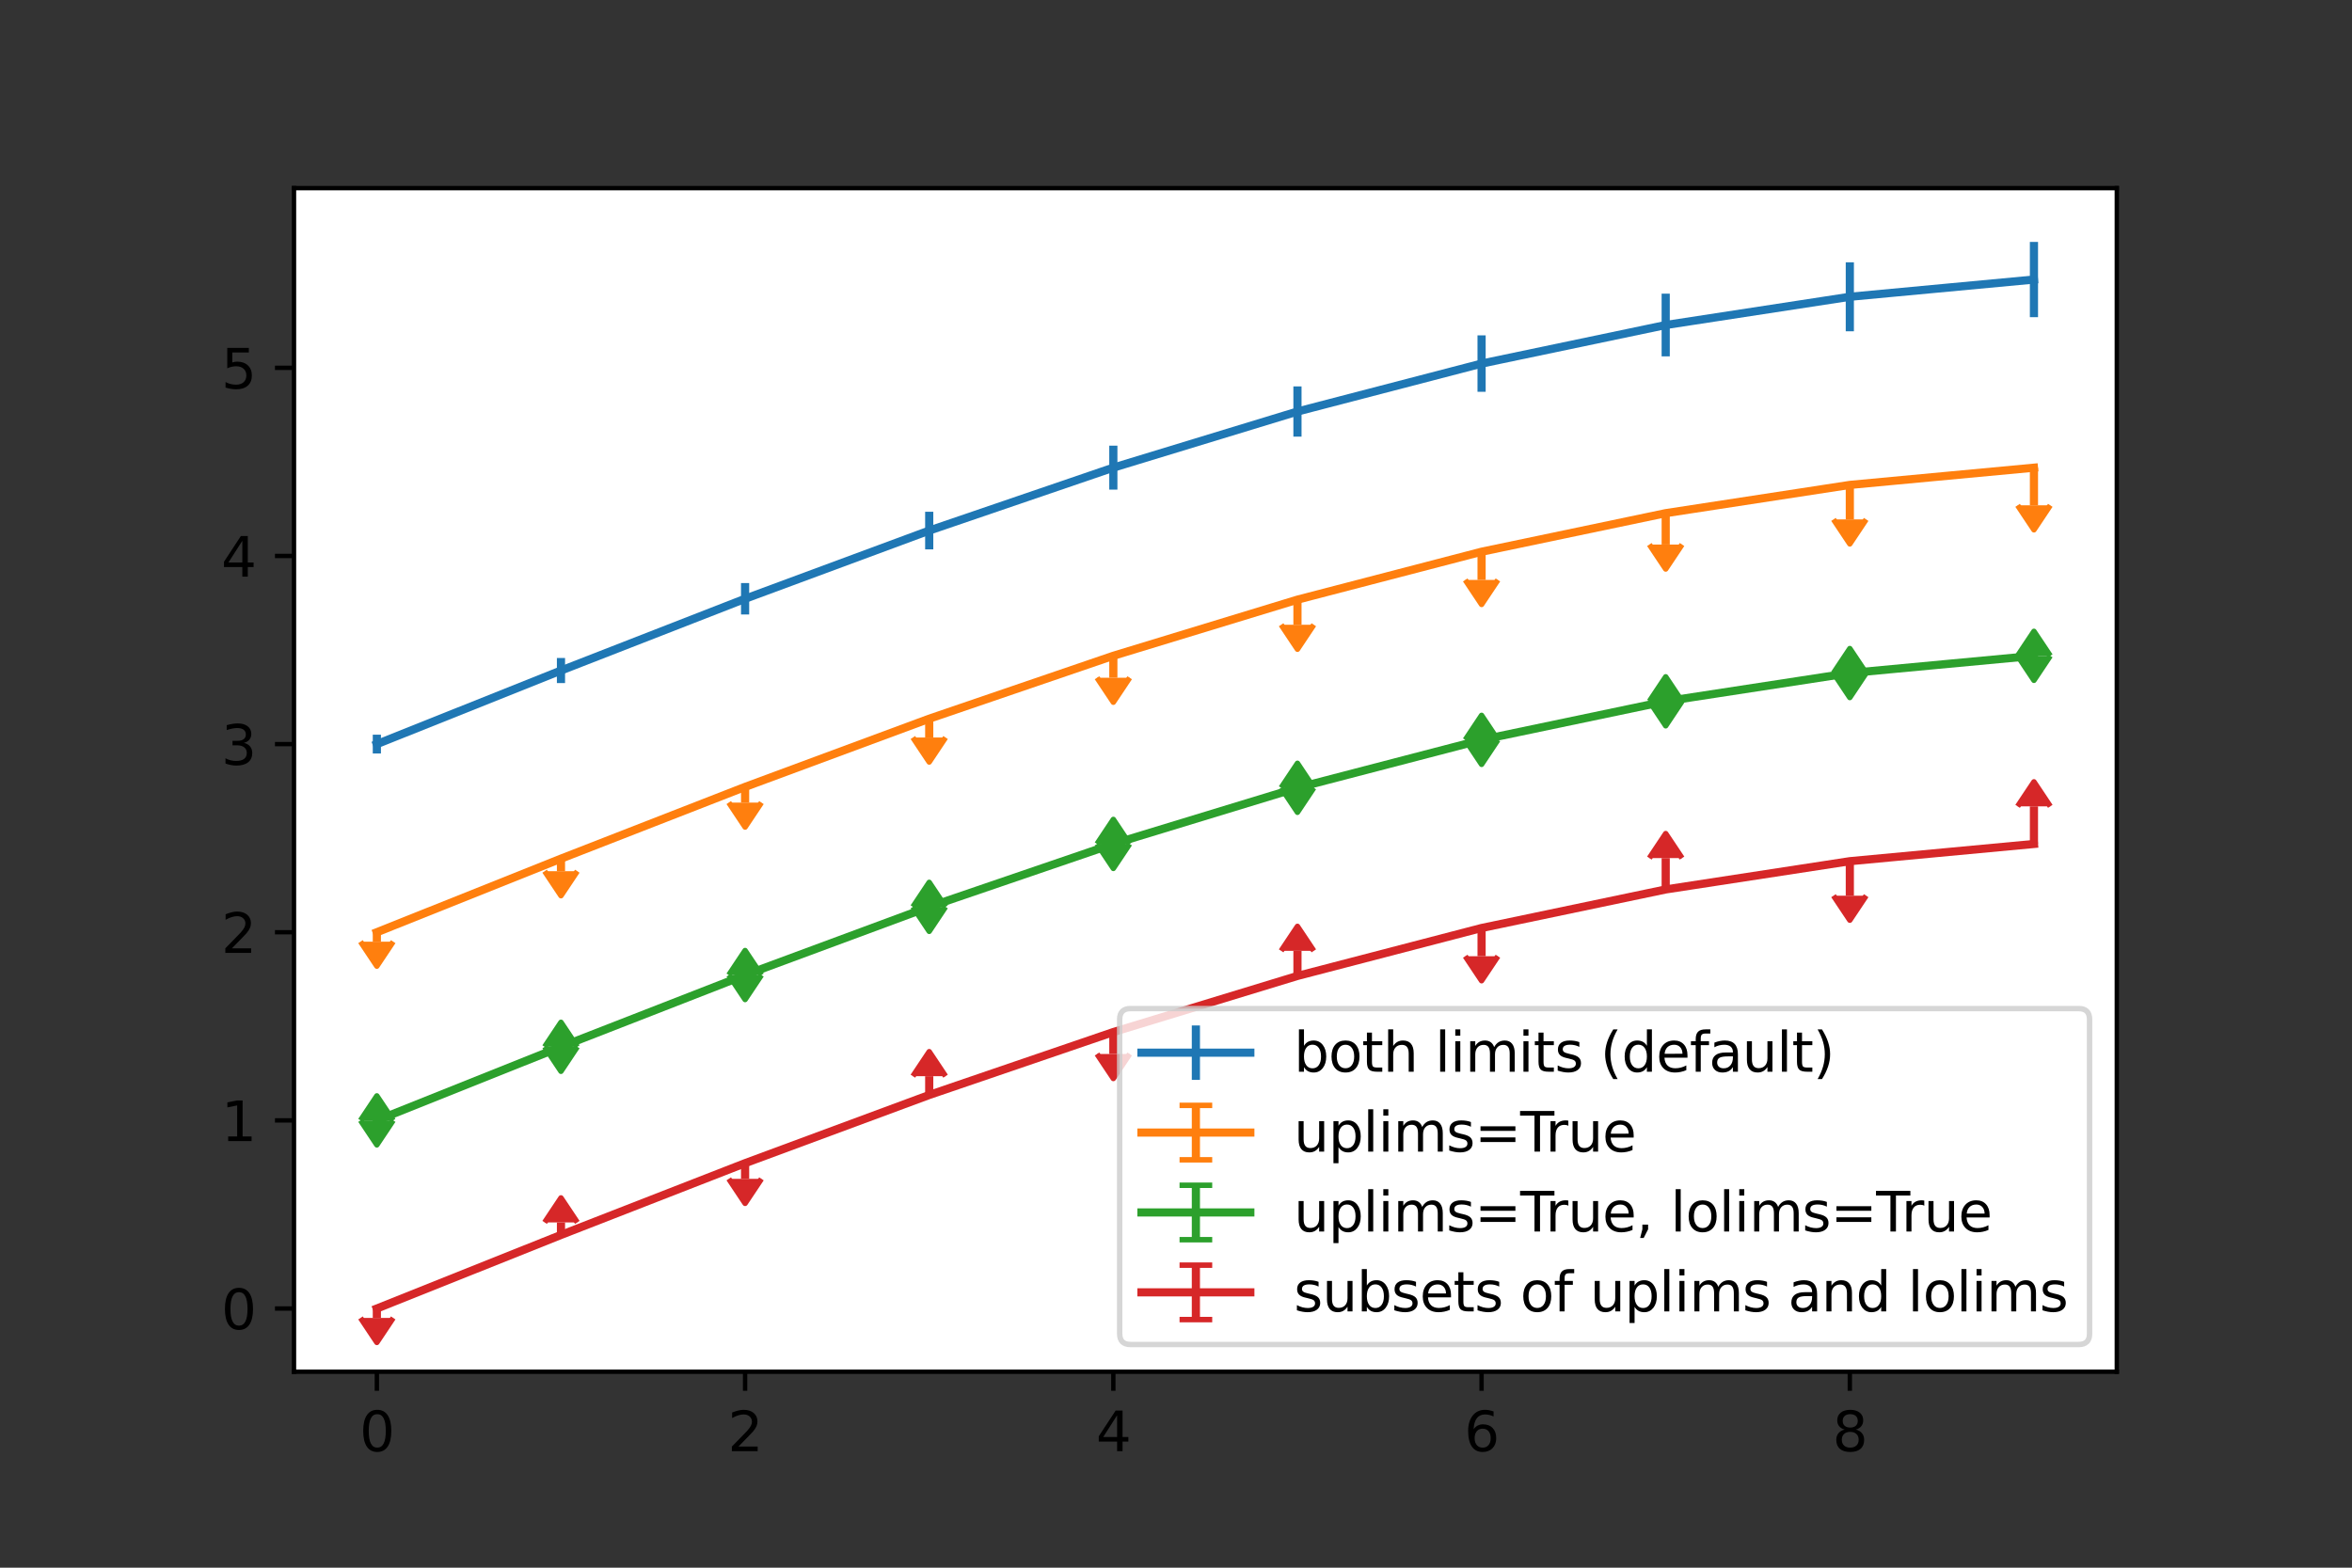 <?xml version="1.0" encoding="utf-8" standalone="no"?>
<!DOCTYPE svg PUBLIC "-//W3C//DTD SVG 1.1//EN"
  "http://www.w3.org/Graphics/SVG/1.1/DTD/svg11.dtd">
<svg xmlns:xlink="http://www.w3.org/1999/xlink" width="432pt" height="288pt" viewBox="0 0 432 288" xmlns="http://www.w3.org/2000/svg" version="1.1">
 <rect x="0" y="0" width="432" height="288" fill="#333333" stroke="none"/>
 <defs>
  <style type="text/css">*{stroke-linejoin: round; stroke-linecap: butt}</style>
 </defs>
 <g id="figure_1">
  <g id="patch_1">
   <path d="M 0 288 
L 432 288 
L 432 0 
L 0 0 
L 0 288 
z
" style="fill: none"/>
  </g>
  <g id="axes_1">
   <g id="patch_2">
    <path d="M 54 252 
L 388.8 252 
L 388.8 34.56 
L 54 34.56 
z
" style="fill: #ffffff"/>
   </g>
   <g id="matplotlib.axis_1">
    <g id="xtick_1">
     <g id="line2d_1">
      <defs>
       <path id="m00478f46d0" d="M 0 0 
L 0 3.5 
" style="stroke: #000000; stroke-width: 0.8"/>
      </defs>
      <g>
       <use xlink:href="#m00478f46d0" x="69.218" y="252" style="stroke: #000000; stroke-width: 0.8"/>
      </g>
     </g>
     <g id="text_1">
      <!-- 0 -->
      <g transform="translate(66.037 266.598)scale(0.1 -0.1)">
       <defs>
        <path id="DejaVuSans-30" d="M 2034 4250 
Q 1547 4250 1301 3770 
Q 1056 3291 1056 2328 
Q 1056 1369 1301 889 
Q 1547 409 2034 409 
Q 2525 409 2770 889 
Q 3016 1369 3016 2328 
Q 3016 3291 2770 3770 
Q 2525 4250 2034 4250 
z
M 2034 4750 
Q 2819 4750 3233 4129 
Q 3647 3509 3647 2328 
Q 3647 1150 3233 529 
Q 2819 -91 2034 -91 
Q 1250 -91 836 529 
Q 422 1150 422 2328 
Q 422 3509 836 4129 
Q 1250 4750 2034 4750 
z
" transform="scale(0.016)"/>
       </defs>
       <use xlink:href="#DejaVuSans-30"/>
      </g>
     </g>
    </g>
    <g id="xtick_2">
     <g id="line2d_2">
      <g>
       <use xlink:href="#m00478f46d0" x="136.855" y="252" style="stroke: #000000; stroke-width: 0.8"/>
      </g>
     </g>
     <g id="text_2">
      <!-- 2 -->
      <g transform="translate(133.673 266.598)scale(0.1 -0.1)">
       <defs>
        <path id="DejaVuSans-32" d="M 1228 531 
L 3431 531 
L 3431 0 
L 469 0 
L 469 531 
Q 828 903 1448 1529 
Q 2069 2156 2228 2338 
Q 2531 2678 2651 2914 
Q 2772 3150 2772 3378 
Q 2772 3750 2511 3984 
Q 2250 4219 1831 4219 
Q 1534 4219 1204 4116 
Q 875 4013 500 3803 
L 500 4441 
Q 881 4594 1212 4672 
Q 1544 4750 1819 4750 
Q 2544 4750 2975 4387 
Q 3406 4025 3406 3419 
Q 3406 3131 3298 2873 
Q 3191 2616 2906 2266 
Q 2828 2175 2409 1742 
Q 1991 1309 1228 531 
z
" transform="scale(0.016)"/>
       </defs>
       <use xlink:href="#DejaVuSans-32"/>
      </g>
     </g>
    </g>
    <g id="xtick_3">
     <g id="line2d_3">
      <g>
       <use xlink:href="#m00478f46d0" x="204.491" y="252" style="stroke: #000000; stroke-width: 0.8"/>
      </g>
     </g>
     <g id="text_3">
      <!-- 4 -->
      <g transform="translate(201.31 266.598)scale(0.1 -0.1)">
       <defs>
        <path id="DejaVuSans-34" d="M 2419 4116 
L 825 1625 
L 2419 1625 
L 2419 4116 
z
M 2253 4666 
L 3047 4666 
L 3047 1625 
L 3713 1625 
L 3713 1100 
L 3047 1100 
L 3047 0 
L 2419 0 
L 2419 1100 
L 313 1100 
L 313 1709 
L 2253 4666 
z
" transform="scale(0.016)"/>
       </defs>
       <use xlink:href="#DejaVuSans-34"/>
      </g>
     </g>
    </g>
    <g id="xtick_4">
     <g id="line2d_4">
      <g>
       <use xlink:href="#m00478f46d0" x="272.127" y="252" style="stroke: #000000; stroke-width: 0.8"/>
      </g>
     </g>
     <g id="text_4">
      <!-- 6 -->
      <g transform="translate(268.946 266.598)scale(0.1 -0.1)">
       <defs>
        <path id="DejaVuSans-36" d="M 2113 2584 
Q 1688 2584 1439 2293 
Q 1191 2003 1191 1497 
Q 1191 994 1439 701 
Q 1688 409 2113 409 
Q 2538 409 2786 701 
Q 3034 994 3034 1497 
Q 3034 2003 2786 2293 
Q 2538 2584 2113 2584 
z
M 3366 4563 
L 3366 3988 
Q 3128 4100 2886 4159 
Q 2644 4219 2406 4219 
Q 1781 4219 1451 3797 
Q 1122 3375 1075 2522 
Q 1259 2794 1537 2939 
Q 1816 3084 2150 3084 
Q 2853 3084 3261 2657 
Q 3669 2231 3669 1497 
Q 3669 778 3244 343 
Q 2819 -91 2113 -91 
Q 1303 -91 875 529 
Q 447 1150 447 2328 
Q 447 3434 972 4092 
Q 1497 4750 2381 4750 
Q 2619 4750 2861 4703 
Q 3103 4656 3366 4563 
z
" transform="scale(0.016)"/>
       </defs>
       <use xlink:href="#DejaVuSans-36"/>
      </g>
     </g>
    </g>
    <g id="xtick_5">
     <g id="line2d_5">
      <g>
       <use xlink:href="#m00478f46d0" x="339.764" y="252" style="stroke: #000000; stroke-width: 0.8"/>
      </g>
     </g>
     <g id="text_5">
      <!-- 8 -->
      <g transform="translate(336.582 266.598)scale(0.1 -0.1)">
       <defs>
        <path id="DejaVuSans-38" d="M 2034 2216 
Q 1584 2216 1326 1975 
Q 1069 1734 1069 1313 
Q 1069 891 1326 650 
Q 1584 409 2034 409 
Q 2484 409 2743 651 
Q 3003 894 3003 1313 
Q 3003 1734 2745 1975 
Q 2488 2216 2034 2216 
z
M 1403 2484 
Q 997 2584 770 2862 
Q 544 3141 544 3541 
Q 544 4100 942 4425 
Q 1341 4750 2034 4750 
Q 2731 4750 3128 4425 
Q 3525 4100 3525 3541 
Q 3525 3141 3298 2862 
Q 3072 2584 2669 2484 
Q 3125 2378 3379 2068 
Q 3634 1759 3634 1313 
Q 3634 634 3220 271 
Q 2806 -91 2034 -91 
Q 1263 -91 848 271 
Q 434 634 434 1313 
Q 434 1759 690 2068 
Q 947 2378 1403 2484 
z
M 1172 3481 
Q 1172 3119 1398 2916 
Q 1625 2713 2034 2713 
Q 2441 2713 2670 2916 
Q 2900 3119 2900 3481 
Q 2900 3844 2670 4047 
Q 2441 4250 2034 4250 
Q 1625 4250 1398 4047 
Q 1172 3844 1172 3481 
z
" transform="scale(0.016)"/>
       </defs>
       <use xlink:href="#DejaVuSans-38"/>
      </g>
     </g>
    </g>
   </g>
   <g id="matplotlib.axis_2">
    <g id="ytick_1">
     <g id="line2d_6">
      <defs>
       <path id="mfe45009a66" d="M 0 0 
L -3.5 0 
" style="stroke: #000000; stroke-width: 0.8"/>
      </defs>
      <g>
       <use xlink:href="#mfe45009a66" x="54" y="240.388" style="stroke: #000000; stroke-width: 0.8"/>
      </g>
     </g>
     <g id="text_6">
      <!-- 0 -->
      <g transform="translate(40.638 244.187)scale(0.1 -0.1)">
       <use xlink:href="#DejaVuSans-30"/>
      </g>
     </g>
    </g>
    <g id="ytick_2">
     <g id="line2d_7">
      <g>
       <use xlink:href="#mfe45009a66" x="54" y="205.825" style="stroke: #000000; stroke-width: 0.8"/>
      </g>
     </g>
     <g id="text_7">
      <!-- 1 -->
      <g transform="translate(40.638 209.625)scale(0.1 -0.1)">
       <defs>
        <path id="DejaVuSans-31" d="M 794 531 
L 1825 531 
L 1825 4091 
L 703 3866 
L 703 4441 
L 1819 4666 
L 2450 4666 
L 2450 531 
L 3481 531 
L 3481 0 
L 794 0 
L 794 531 
z
" transform="scale(0.016)"/>
       </defs>
       <use xlink:href="#DejaVuSans-31"/>
      </g>
     </g>
    </g>
    <g id="ytick_3">
     <g id="line2d_8">
      <g>
       <use xlink:href="#mfe45009a66" x="54" y="171.262" style="stroke: #000000; stroke-width: 0.8"/>
      </g>
     </g>
     <g id="text_8">
      <!-- 2 -->
      <g transform="translate(40.638 175.062)scale(0.1 -0.1)">
       <use xlink:href="#DejaVuSans-32"/>
      </g>
     </g>
    </g>
    <g id="ytick_4">
     <g id="line2d_9">
      <g>
       <use xlink:href="#mfe45009a66" x="54" y="136.7" style="stroke: #000000; stroke-width: 0.8"/>
      </g>
     </g>
     <g id="text_9">
      <!-- 3 -->
      <g transform="translate(40.638 140.499)scale(0.1 -0.1)">
       <defs>
        <path id="DejaVuSans-33" d="M 2597 2516 
Q 3050 2419 3304 2112 
Q 3559 1806 3559 1356 
Q 3559 666 3084 287 
Q 2609 -91 1734 -91 
Q 1441 -91 1130 -33 
Q 819 25 488 141 
L 488 750 
Q 750 597 1062 519 
Q 1375 441 1716 441 
Q 2309 441 2620 675 
Q 2931 909 2931 1356 
Q 2931 1769 2642 2001 
Q 2353 2234 1838 2234 
L 1294 2234 
L 1294 2753 
L 1863 2753 
Q 2328 2753 2575 2939 
Q 2822 3125 2822 3475 
Q 2822 3834 2567 4026 
Q 2313 4219 1838 4219 
Q 1578 4219 1281 4162 
Q 984 4106 628 3988 
L 628 4550 
Q 988 4650 1302 4700 
Q 1616 4750 1894 4750 
Q 2613 4750 3031 4423 
Q 3450 4097 3450 3541 
Q 3450 3153 3228 2886 
Q 3006 2619 2597 2516 
z
" transform="scale(0.016)"/>
       </defs>
       <use xlink:href="#DejaVuSans-33"/>
      </g>
     </g>
    </g>
    <g id="ytick_5">
     <g id="line2d_10">
      <g>
       <use xlink:href="#mfe45009a66" x="54" y="102.137" style="stroke: #000000; stroke-width: 0.8"/>
      </g>
     </g>
     <g id="text_10">
      <!-- 4 -->
      <g transform="translate(40.638 105.936)scale(0.1 -0.1)">
       <use xlink:href="#DejaVuSans-34"/>
      </g>
     </g>
    </g>
    <g id="ytick_6">
     <g id="line2d_11">
      <g>
       <use xlink:href="#mfe45009a66" x="54" y="67.574" style="stroke: #000000; stroke-width: 0.8"/>
      </g>
     </g>
     <g id="text_11">
      <!-- 5 -->
      <g transform="translate(40.638 71.373)scale(0.1 -0.1)">
       <defs>
        <path id="DejaVuSans-35" d="M 691 4666 
L 3169 4666 
L 3169 4134 
L 1269 4134 
L 1269 2991 
Q 1406 3038 1543 3061 
Q 1681 3084 1819 3084 
Q 2600 3084 3056 2656 
Q 3513 2228 3513 1497 
Q 3513 744 3044 326 
Q 2575 -91 1722 -91 
Q 1428 -91 1123 -41 
Q 819 9 494 109 
L 494 744 
Q 775 591 1075 516 
Q 1375 441 1709 441 
Q 2250 441 2565 725 
Q 2881 1009 2881 1497 
Q 2881 1984 2565 2268 
Q 2250 2553 1709 2553 
Q 1456 2553 1204 2497 
Q 953 2441 691 2322 
L 691 4666 
z
" transform="scale(0.016)"/>
       </defs>
       <use xlink:href="#DejaVuSans-35"/>
      </g>
     </g>
    </g>
   </g>
   <g id="LineCollection_1">
    <path d="M 69.218 138.428 
L 69.218 134.971 
" clip-path="url(#p735ac374e5)" style="fill: none; stroke: #1f77b4; stroke-width: 1.5"/>
    <path d="M 103.036 125.487 
L 103.036 120.878 
" clip-path="url(#p735ac374e5)" style="fill: none; stroke: #1f77b4; stroke-width: 1.5"/>
    <path d="M 136.855 112.879 
L 136.855 107.118 
" clip-path="url(#p735ac374e5)" style="fill: none; stroke: #1f77b4; stroke-width: 1.5"/>
    <path d="M 170.673 100.928 
L 170.673 94.015 
" clip-path="url(#p735ac374e5)" style="fill: none; stroke: #1f77b4; stroke-width: 1.5"/>
    <path d="M 204.491 89.943 
L 204.491 81.878 
" clip-path="url(#p735ac374e5)" style="fill: none; stroke: #1f77b4; stroke-width: 1.5"/>
    <path d="M 238.309 80.209 
L 238.309 70.992 
" clip-path="url(#p735ac374e5)" style="fill: none; stroke: #1f77b4; stroke-width: 1.5"/>
    <path d="M 272.127 71.979 
L 272.127 61.61 
" clip-path="url(#p735ac374e5)" style="fill: none; stroke: #1f77b4; stroke-width: 1.5"/>
    <path d="M 305.945 65.471 
L 305.945 53.95 
" clip-path="url(#p735ac374e5)" style="fill: none; stroke: #1f77b4; stroke-width: 1.5"/>
    <path d="M 339.764 60.858 
L 339.764 48.185 
" clip-path="url(#p735ac374e5)" style="fill: none; stroke: #1f77b4; stroke-width: 1.5"/>
    <path d="M 373.582 58.269 
L 373.582 44.444 
" clip-path="url(#p735ac374e5)" style="fill: none; stroke: #1f77b4; stroke-width: 1.5"/>
   </g>
   <g id="LineCollection_2">
    <path d="M 69.218 172.991 
L 69.218 171.262 
" clip-path="url(#p735ac374e5)" style="fill: none; stroke: #ff7f0e; stroke-width: 1.5"/>
    <path d="M 103.036 160.05 
L 103.036 157.745 
" clip-path="url(#p735ac374e5)" style="fill: none; stroke: #ff7f0e; stroke-width: 1.5"/>
    <path d="M 136.855 147.441 
L 136.855 144.561 
" clip-path="url(#p735ac374e5)" style="fill: none; stroke: #ff7f0e; stroke-width: 1.5"/>
    <path d="M 170.673 135.491 
L 170.673 132.034 
" clip-path="url(#p735ac374e5)" style="fill: none; stroke: #ff7f0e; stroke-width: 1.5"/>
    <path d="M 204.491 124.506 
L 204.491 120.474 
" clip-path="url(#p735ac374e5)" style="fill: none; stroke: #ff7f0e; stroke-width: 1.5"/>
    <path d="M 238.309 114.772 
L 238.309 110.163 
" clip-path="url(#p735ac374e5)" style="fill: none; stroke: #ff7f0e; stroke-width: 1.5"/>
    <path d="M 272.127 106.542 
L 272.127 101.358 
" clip-path="url(#p735ac374e5)" style="fill: none; stroke: #ff7f0e; stroke-width: 1.5"/>
    <path d="M 305.945 100.034 
L 305.945 94.273 
" clip-path="url(#p735ac374e5)" style="fill: none; stroke: #ff7f0e; stroke-width: 1.5"/>
    <path d="M 339.764 95.421 
L 339.764 89.084 
" clip-path="url(#p735ac374e5)" style="fill: none; stroke: #ff7f0e; stroke-width: 1.5"/>
    <path d="M 373.582 92.832 
L 373.582 85.919 
" clip-path="url(#p735ac374e5)" style="fill: none; stroke: #ff7f0e; stroke-width: 1.5"/>
   </g>
   <g id="line2d_12">
    <defs>
     <path id="me095ae5fe4" d="M -3 0 
L 0 4.5 
L 3 0 
" style="stroke: #ff7f0e; stroke-linejoin: miter"/>
    </defs>
    <g clip-path="url(#p735ac374e5)">
     <use xlink:href="#me095ae5fe4" x="69.218" y="172.991" style="fill: #ff7f0e; stroke: #ff7f0e; stroke-linejoin: miter"/>
     <use xlink:href="#me095ae5fe4" x="103.036" y="160.05" style="fill: #ff7f0e; stroke: #ff7f0e; stroke-linejoin: miter"/>
     <use xlink:href="#me095ae5fe4" x="136.855" y="147.441" style="fill: #ff7f0e; stroke: #ff7f0e; stroke-linejoin: miter"/>
     <use xlink:href="#me095ae5fe4" x="170.673" y="135.491" style="fill: #ff7f0e; stroke: #ff7f0e; stroke-linejoin: miter"/>
     <use xlink:href="#me095ae5fe4" x="204.491" y="124.506" style="fill: #ff7f0e; stroke: #ff7f0e; stroke-linejoin: miter"/>
     <use xlink:href="#me095ae5fe4" x="238.309" y="114.772" style="fill: #ff7f0e; stroke: #ff7f0e; stroke-linejoin: miter"/>
     <use xlink:href="#me095ae5fe4" x="272.127" y="106.542" style="fill: #ff7f0e; stroke: #ff7f0e; stroke-linejoin: miter"/>
     <use xlink:href="#me095ae5fe4" x="305.945" y="100.034" style="fill: #ff7f0e; stroke: #ff7f0e; stroke-linejoin: miter"/>
     <use xlink:href="#me095ae5fe4" x="339.764" y="95.421" style="fill: #ff7f0e; stroke: #ff7f0e; stroke-linejoin: miter"/>
     <use xlink:href="#me095ae5fe4" x="373.582" y="92.832" style="fill: #ff7f0e; stroke: #ff7f0e; stroke-linejoin: miter"/>
    </g>
   </g>
   <g id="LineCollection_3">
    <path d="M 69.218 205.825 
L 69.218 205.825 
" clip-path="url(#p735ac374e5)" style="fill: none; stroke: #2ca02c; stroke-width: 1.5"/>
    <path d="M 103.036 192.308 
L 103.036 192.308 
" clip-path="url(#p735ac374e5)" style="fill: none; stroke: #2ca02c; stroke-width: 1.5"/>
    <path d="M 136.855 179.124 
L 136.855 179.124 
" clip-path="url(#p735ac374e5)" style="fill: none; stroke: #2ca02c; stroke-width: 1.5"/>
    <path d="M 170.673 166.597 
L 170.673 166.597 
" clip-path="url(#p735ac374e5)" style="fill: none; stroke: #2ca02c; stroke-width: 1.5"/>
    <path d="M 204.491 155.036 
L 204.491 155.036 
" clip-path="url(#p735ac374e5)" style="fill: none; stroke: #2ca02c; stroke-width: 1.5"/>
    <path d="M 238.309 144.726 
L 238.309 144.726 
" clip-path="url(#p735ac374e5)" style="fill: none; stroke: #2ca02c; stroke-width: 1.5"/>
    <path d="M 272.127 135.92 
L 272.127 135.92 
" clip-path="url(#p735ac374e5)" style="fill: none; stroke: #2ca02c; stroke-width: 1.5"/>
    <path d="M 305.945 128.836 
L 305.945 128.836 
" clip-path="url(#p735ac374e5)" style="fill: none; stroke: #2ca02c; stroke-width: 1.5"/>
    <path d="M 339.764 123.647 
L 339.764 123.647 
" clip-path="url(#p735ac374e5)" style="fill: none; stroke: #2ca02c; stroke-width: 1.5"/>
    <path d="M 373.582 120.482 
L 373.582 120.482 
" clip-path="url(#p735ac374e5)" style="fill: none; stroke: #2ca02c; stroke-width: 1.5"/>
   </g>
   <g id="line2d_13">
    <defs>
     <path id="mea5af4694d" d="M 3 0 
L 0 -4.5 
L -3 -0 
" style="stroke: #2ca02c; stroke-linejoin: miter"/>
    </defs>
    <g clip-path="url(#p735ac374e5)">
     <use xlink:href="#mea5af4694d" x="69.218" y="205.825" style="fill: #2ca02c; stroke: #2ca02c; stroke-linejoin: miter"/>
     <use xlink:href="#mea5af4694d" x="103.036" y="192.308" style="fill: #2ca02c; stroke: #2ca02c; stroke-linejoin: miter"/>
     <use xlink:href="#mea5af4694d" x="136.855" y="179.124" style="fill: #2ca02c; stroke: #2ca02c; stroke-linejoin: miter"/>
     <use xlink:href="#mea5af4694d" x="170.673" y="166.597" style="fill: #2ca02c; stroke: #2ca02c; stroke-linejoin: miter"/>
     <use xlink:href="#mea5af4694d" x="204.491" y="155.036" style="fill: #2ca02c; stroke: #2ca02c; stroke-linejoin: miter"/>
     <use xlink:href="#mea5af4694d" x="238.309" y="144.726" style="fill: #2ca02c; stroke: #2ca02c; stroke-linejoin: miter"/>
     <use xlink:href="#mea5af4694d" x="272.127" y="135.92" style="fill: #2ca02c; stroke: #2ca02c; stroke-linejoin: miter"/>
     <use xlink:href="#mea5af4694d" x="305.945" y="128.836" style="fill: #2ca02c; stroke: #2ca02c; stroke-linejoin: miter"/>
     <use xlink:href="#mea5af4694d" x="339.764" y="123.647" style="fill: #2ca02c; stroke: #2ca02c; stroke-linejoin: miter"/>
     <use xlink:href="#mea5af4694d" x="373.582" y="120.482" style="fill: #2ca02c; stroke: #2ca02c; stroke-linejoin: miter"/>
    </g>
   </g>
   <g id="line2d_14">
    <defs>
     <path id="m63fc1a4b15" d="M -3 0 
L 0 4.5 
L 3 0 
" style="stroke: #2ca02c; stroke-linejoin: miter"/>
    </defs>
    <g clip-path="url(#p735ac374e5)">
     <use xlink:href="#m63fc1a4b15" x="69.218" y="205.825" style="fill: #2ca02c; stroke: #2ca02c; stroke-linejoin: miter"/>
     <use xlink:href="#m63fc1a4b15" x="103.036" y="192.308" style="fill: #2ca02c; stroke: #2ca02c; stroke-linejoin: miter"/>
     <use xlink:href="#m63fc1a4b15" x="136.855" y="179.124" style="fill: #2ca02c; stroke: #2ca02c; stroke-linejoin: miter"/>
     <use xlink:href="#m63fc1a4b15" x="170.673" y="166.597" style="fill: #2ca02c; stroke: #2ca02c; stroke-linejoin: miter"/>
     <use xlink:href="#m63fc1a4b15" x="204.491" y="155.036" style="fill: #2ca02c; stroke: #2ca02c; stroke-linejoin: miter"/>
     <use xlink:href="#m63fc1a4b15" x="238.309" y="144.726" style="fill: #2ca02c; stroke: #2ca02c; stroke-linejoin: miter"/>
     <use xlink:href="#m63fc1a4b15" x="272.127" y="135.92" style="fill: #2ca02c; stroke: #2ca02c; stroke-linejoin: miter"/>
     <use xlink:href="#m63fc1a4b15" x="305.945" y="128.836" style="fill: #2ca02c; stroke: #2ca02c; stroke-linejoin: miter"/>
     <use xlink:href="#m63fc1a4b15" x="339.764" y="123.647" style="fill: #2ca02c; stroke: #2ca02c; stroke-linejoin: miter"/>
     <use xlink:href="#m63fc1a4b15" x="373.582" y="120.482" style="fill: #2ca02c; stroke: #2ca02c; stroke-linejoin: miter"/>
    </g>
   </g>
   <g id="LineCollection_4">
    <path d="M 69.218 242.116 
L 69.218 240.388 
" clip-path="url(#p735ac374e5)" style="fill: none; stroke: #d62728; stroke-width: 1.5"/>
    <path d="M 103.036 226.871 
L 103.036 224.567 
" clip-path="url(#p735ac374e5)" style="fill: none; stroke: #d62728; stroke-width: 1.5"/>
    <path d="M 136.855 216.567 
L 136.855 213.687 
" clip-path="url(#p735ac374e5)" style="fill: none; stroke: #d62728; stroke-width: 1.5"/>
    <path d="M 170.673 201.16 
L 170.673 197.704 
" clip-path="url(#p735ac374e5)" style="fill: none; stroke: #d62728; stroke-width: 1.5"/>
    <path d="M 204.491 193.632 
L 204.491 189.599 
" clip-path="url(#p735ac374e5)" style="fill: none; stroke: #d62728; stroke-width: 1.5"/>
    <path d="M 238.309 179.289 
L 238.309 174.681 
" clip-path="url(#p735ac374e5)" style="fill: none; stroke: #d62728; stroke-width: 1.5"/>
    <path d="M 272.127 175.668 
L 272.127 170.483 
" clip-path="url(#p735ac374e5)" style="fill: none; stroke: #d62728; stroke-width: 1.5"/>
    <path d="M 305.945 163.399 
L 305.945 157.638 
" clip-path="url(#p735ac374e5)" style="fill: none; stroke: #d62728; stroke-width: 1.5"/>
    <path d="M 339.764 164.547 
L 339.764 158.21 
" clip-path="url(#p735ac374e5)" style="fill: none; stroke: #d62728; stroke-width: 1.5"/>
    <path d="M 373.582 155.045 
L 373.582 148.132 
" clip-path="url(#p735ac374e5)" style="fill: none; stroke: #d62728; stroke-width: 1.5"/>
   </g>
   <g id="line2d_15">
    <defs>
     <path id="m8089f194b9" d="M 3 0 
L 0 -4.5 
L -3 -0 
" style="stroke: #d62728; stroke-linejoin: miter"/>
    </defs>
    <g clip-path="url(#p735ac374e5)">
     <use xlink:href="#m8089f194b9" x="103.036" y="224.567" style="fill: #d62728; stroke: #d62728; stroke-linejoin: miter"/>
     <use xlink:href="#m8089f194b9" x="170.673" y="197.704" style="fill: #d62728; stroke: #d62728; stroke-linejoin: miter"/>
     <use xlink:href="#m8089f194b9" x="238.309" y="174.681" style="fill: #d62728; stroke: #d62728; stroke-linejoin: miter"/>
     <use xlink:href="#m8089f194b9" x="305.945" y="157.638" style="fill: #d62728; stroke: #d62728; stroke-linejoin: miter"/>
     <use xlink:href="#m8089f194b9" x="373.582" y="148.132" style="fill: #d62728; stroke: #d62728; stroke-linejoin: miter"/>
    </g>
   </g>
   <g id="line2d_16">
    <defs>
     <path id="m03a78fbc00" d="M -3 0 
L 0 4.5 
L 3 0 
" style="stroke: #d62728; stroke-linejoin: miter"/>
    </defs>
    <g clip-path="url(#p735ac374e5)">
     <use xlink:href="#m03a78fbc00" x="69.218" y="242.116" style="fill: #d62728; stroke: #d62728; stroke-linejoin: miter"/>
     <use xlink:href="#m03a78fbc00" x="136.855" y="216.567" style="fill: #d62728; stroke: #d62728; stroke-linejoin: miter"/>
     <use xlink:href="#m03a78fbc00" x="204.491" y="193.632" style="fill: #d62728; stroke: #d62728; stroke-linejoin: miter"/>
     <use xlink:href="#m03a78fbc00" x="272.127" y="175.668" style="fill: #d62728; stroke: #d62728; stroke-linejoin: miter"/>
     <use xlink:href="#m03a78fbc00" x="339.764" y="164.547" style="fill: #d62728; stroke: #d62728; stroke-linejoin: miter"/>
    </g>
   </g>
   <g id="line2d_17">
    <path d="M 69.218 136.7 
L 103.036 123.183 
L 136.855 109.998 
L 170.673 97.472 
L 204.491 85.911 
L 238.309 75.6 
L 272.127 66.795 
L 305.945 59.71 
L 339.764 54.521 
L 373.582 51.356 
" clip-path="url(#p735ac374e5)" style="fill: none; stroke: #1f77b4; stroke-width: 1.5; stroke-linecap: square"/>
   </g>
   <g id="line2d_18">
    <path d="M 69.218 171.262 
L 103.036 157.745 
L 136.855 144.561 
L 170.673 132.034 
L 204.491 120.474 
L 238.309 110.163 
L 272.127 101.358 
L 305.945 94.273 
L 339.764 89.084 
L 373.582 85.919 
" clip-path="url(#p735ac374e5)" style="fill: none; stroke: #ff7f0e; stroke-width: 1.5; stroke-linecap: square"/>
   </g>
   <g id="line2d_19">
    <path d="M 69.218 205.825 
L 103.036 192.308 
L 136.855 179.124 
L 170.673 166.597 
L 204.491 155.036 
L 238.309 144.726 
L 272.127 135.92 
L 305.945 128.836 
L 339.764 123.647 
L 373.582 120.482 
" clip-path="url(#p735ac374e5)" style="fill: none; stroke: #2ca02c; stroke-width: 1.5; stroke-linecap: square"/>
   </g>
   <g id="line2d_20">
    <path d="M 69.218 240.388 
L 103.036 226.871 
L 136.855 213.687 
L 170.673 201.16 
L 204.491 189.599 
L 238.309 179.289 
L 272.127 170.483 
L 305.945 163.399 
L 339.764 158.21 
L 373.582 155.045 
" clip-path="url(#p735ac374e5)" style="fill: none; stroke: #d62728; stroke-width: 1.5; stroke-linecap: square"/>
   </g>
   <g id="patch_3">
    <path d="M 54 252 
L 54 34.56 
" style="fill: none; stroke: #000000; stroke-width: 0.8; stroke-linejoin: miter; stroke-linecap: square"/>
   </g>
   <g id="patch_4">
    <path d="M 388.8 252 
L 388.8 34.56 
" style="fill: none; stroke: #000000; stroke-width: 0.8; stroke-linejoin: miter; stroke-linecap: square"/>
   </g>
   <g id="patch_5">
    <path d="M 54 252 
L 388.8 252 
" style="fill: none; stroke: #000000; stroke-width: 0.8; stroke-linejoin: miter; stroke-linecap: square"/>
   </g>
   <g id="patch_6">
    <path d="M 54 34.56 
L 388.8 34.56 
" style="fill: none; stroke: #000000; stroke-width: 0.8; stroke-linejoin: miter; stroke-linecap: square"/>
   </g>
   <g id="legend_1">
    <g id="patch_7">
     <path d="M 207.652 247 
L 381.8 247 
Q 383.8 247 383.8 245 
L 383.8 187.287 
Q 383.8 185.287 381.8 185.287 
L 207.652 185.287 
Q 205.652 185.287 205.652 187.287 
L 205.652 245 
Q 205.652 247 207.652 247 
z
" style="fill: #ffffff; opacity: 0.8; stroke: #cccccc; stroke-linejoin: miter"/>
    </g>
    <g id="LineCollection_5">
     <path d="M 219.652 198.386 
L 219.652 188.386 
" style="fill: none; stroke: #1f77b4; stroke-width: 1.5"/>
    </g>
    <g id="line2d_21">
     <path d="M 209.652 193.386 
L 229.652 193.386 
" style="fill: none; stroke: #1f77b4; stroke-width: 1.5; stroke-linecap: square"/>
    </g>
    <g id="line2d_22"/>
    <g id="text_12">
     <!-- both limits (default) -->
     <g transform="translate(237.652 196.886)scale(0.1 -0.1)">
      <defs>
       <path id="DejaVuSans-62" d="M 3116 1747 
Q 3116 2381 2855 2742 
Q 2594 3103 2138 3103 
Q 1681 3103 1420 2742 
Q 1159 2381 1159 1747 
Q 1159 1113 1420 752 
Q 1681 391 2138 391 
Q 2594 391 2855 752 
Q 3116 1113 3116 1747 
z
M 1159 2969 
Q 1341 3281 1617 3432 
Q 1894 3584 2278 3584 
Q 2916 3584 3314 3078 
Q 3713 2572 3713 1747 
Q 3713 922 3314 415 
Q 2916 -91 2278 -91 
Q 1894 -91 1617 61 
Q 1341 213 1159 525 
L 1159 0 
L 581 0 
L 581 4863 
L 1159 4863 
L 1159 2969 
z
" transform="scale(0.016)"/>
       <path id="DejaVuSans-6f" d="M 1959 3097 
Q 1497 3097 1228 2736 
Q 959 2375 959 1747 
Q 959 1119 1226 758 
Q 1494 397 1959 397 
Q 2419 397 2687 759 
Q 2956 1122 2956 1747 
Q 2956 2369 2687 2733 
Q 2419 3097 1959 3097 
z
M 1959 3584 
Q 2709 3584 3137 3096 
Q 3566 2609 3566 1747 
Q 3566 888 3137 398 
Q 2709 -91 1959 -91 
Q 1206 -91 779 398 
Q 353 888 353 1747 
Q 353 2609 779 3096 
Q 1206 3584 1959 3584 
z
" transform="scale(0.016)"/>
       <path id="DejaVuSans-74" d="M 1172 4494 
L 1172 3500 
L 2356 3500 
L 2356 3053 
L 1172 3053 
L 1172 1153 
Q 1172 725 1289 603 
Q 1406 481 1766 481 
L 2356 481 
L 2356 0 
L 1766 0 
Q 1100 0 847 248 
Q 594 497 594 1153 
L 594 3053 
L 172 3053 
L 172 3500 
L 594 3500 
L 594 4494 
L 1172 4494 
z
" transform="scale(0.016)"/>
       <path id="DejaVuSans-68" d="M 3513 2113 
L 3513 0 
L 2938 0 
L 2938 2094 
Q 2938 2591 2744 2837 
Q 2550 3084 2163 3084 
Q 1697 3084 1428 2787 
Q 1159 2491 1159 1978 
L 1159 0 
L 581 0 
L 581 4863 
L 1159 4863 
L 1159 2956 
Q 1366 3272 1645 3428 
Q 1925 3584 2291 3584 
Q 2894 3584 3203 3211 
Q 3513 2838 3513 2113 
z
" transform="scale(0.016)"/>
       <path id="DejaVuSans-20" transform="scale(0.016)"/>
       <path id="DejaVuSans-6c" d="M 603 4863 
L 1178 4863 
L 1178 0 
L 603 0 
L 603 4863 
z
" transform="scale(0.016)"/>
       <path id="DejaVuSans-69" d="M 603 3500 
L 1178 3500 
L 1178 0 
L 603 0 
L 603 3500 
z
M 603 4863 
L 1178 4863 
L 1178 4134 
L 603 4134 
L 603 4863 
z
" transform="scale(0.016)"/>
       <path id="DejaVuSans-6d" d="M 3328 2828 
Q 3544 3216 3844 3400 
Q 4144 3584 4550 3584 
Q 5097 3584 5394 3201 
Q 5691 2819 5691 2113 
L 5691 0 
L 5113 0 
L 5113 2094 
Q 5113 2597 4934 2840 
Q 4756 3084 4391 3084 
Q 3944 3084 3684 2787 
Q 3425 2491 3425 1978 
L 3425 0 
L 2847 0 
L 2847 2094 
Q 2847 2600 2669 2842 
Q 2491 3084 2119 3084 
Q 1678 3084 1418 2786 
Q 1159 2488 1159 1978 
L 1159 0 
L 581 0 
L 581 3500 
L 1159 3500 
L 1159 2956 
Q 1356 3278 1631 3431 
Q 1906 3584 2284 3584 
Q 2666 3584 2933 3390 
Q 3200 3197 3328 2828 
z
" transform="scale(0.016)"/>
       <path id="DejaVuSans-73" d="M 2834 3397 
L 2834 2853 
Q 2591 2978 2328 3040 
Q 2066 3103 1784 3103 
Q 1356 3103 1142 2972 
Q 928 2841 928 2578 
Q 928 2378 1081 2264 
Q 1234 2150 1697 2047 
L 1894 2003 
Q 2506 1872 2764 1633 
Q 3022 1394 3022 966 
Q 3022 478 2636 193 
Q 2250 -91 1575 -91 
Q 1294 -91 989 -36 
Q 684 19 347 128 
L 347 722 
Q 666 556 975 473 
Q 1284 391 1588 391 
Q 1994 391 2212 530 
Q 2431 669 2431 922 
Q 2431 1156 2273 1281 
Q 2116 1406 1581 1522 
L 1381 1569 
Q 847 1681 609 1914 
Q 372 2147 372 2553 
Q 372 3047 722 3315 
Q 1072 3584 1716 3584 
Q 2034 3584 2315 3537 
Q 2597 3491 2834 3397 
z
" transform="scale(0.016)"/>
       <path id="DejaVuSans-28" d="M 1984 4856 
Q 1566 4138 1362 3434 
Q 1159 2731 1159 2009 
Q 1159 1288 1364 580 
Q 1569 -128 1984 -844 
L 1484 -844 
Q 1016 -109 783 600 
Q 550 1309 550 2009 
Q 550 2706 781 3412 
Q 1013 4119 1484 4856 
L 1984 4856 
z
" transform="scale(0.016)"/>
       <path id="DejaVuSans-64" d="M 2906 2969 
L 2906 4863 
L 3481 4863 
L 3481 0 
L 2906 0 
L 2906 525 
Q 2725 213 2448 61 
Q 2172 -91 1784 -91 
Q 1150 -91 751 415 
Q 353 922 353 1747 
Q 353 2572 751 3078 
Q 1150 3584 1784 3584 
Q 2172 3584 2448 3432 
Q 2725 3281 2906 2969 
z
M 947 1747 
Q 947 1113 1208 752 
Q 1469 391 1925 391 
Q 2381 391 2643 752 
Q 2906 1113 2906 1747 
Q 2906 2381 2643 2742 
Q 2381 3103 1925 3103 
Q 1469 3103 1208 2742 
Q 947 2381 947 1747 
z
" transform="scale(0.016)"/>
       <path id="DejaVuSans-65" d="M 3597 1894 
L 3597 1613 
L 953 1613 
Q 991 1019 1311 708 
Q 1631 397 2203 397 
Q 2534 397 2845 478 
Q 3156 559 3463 722 
L 3463 178 
Q 3153 47 2828 -22 
Q 2503 -91 2169 -91 
Q 1331 -91 842 396 
Q 353 884 353 1716 
Q 353 2575 817 3079 
Q 1281 3584 2069 3584 
Q 2775 3584 3186 3129 
Q 3597 2675 3597 1894 
z
M 3022 2063 
Q 3016 2534 2758 2815 
Q 2500 3097 2075 3097 
Q 1594 3097 1305 2825 
Q 1016 2553 972 2059 
L 3022 2063 
z
" transform="scale(0.016)"/>
       <path id="DejaVuSans-66" d="M 2375 4863 
L 2375 4384 
L 1825 4384 
Q 1516 4384 1395 4259 
Q 1275 4134 1275 3809 
L 1275 3500 
L 2222 3500 
L 2222 3053 
L 1275 3053 
L 1275 0 
L 697 0 
L 697 3053 
L 147 3053 
L 147 3500 
L 697 3500 
L 697 3744 
Q 697 4328 969 4595 
Q 1241 4863 1831 4863 
L 2375 4863 
z
" transform="scale(0.016)"/>
       <path id="DejaVuSans-61" d="M 2194 1759 
Q 1497 1759 1228 1600 
Q 959 1441 959 1056 
Q 959 750 1161 570 
Q 1363 391 1709 391 
Q 2188 391 2477 730 
Q 2766 1069 2766 1631 
L 2766 1759 
L 2194 1759 
z
M 3341 1997 
L 3341 0 
L 2766 0 
L 2766 531 
Q 2569 213 2275 61 
Q 1981 -91 1556 -91 
Q 1019 -91 701 211 
Q 384 513 384 1019 
Q 384 1609 779 1909 
Q 1175 2209 1959 2209 
L 2766 2209 
L 2766 2266 
Q 2766 2663 2505 2880 
Q 2244 3097 1772 3097 
Q 1472 3097 1187 3025 
Q 903 2953 641 2809 
L 641 3341 
Q 956 3463 1253 3523 
Q 1550 3584 1831 3584 
Q 2591 3584 2966 3190 
Q 3341 2797 3341 1997 
z
" transform="scale(0.016)"/>
       <path id="DejaVuSans-75" d="M 544 1381 
L 544 3500 
L 1119 3500 
L 1119 1403 
Q 1119 906 1312 657 
Q 1506 409 1894 409 
Q 2359 409 2629 706 
Q 2900 1003 2900 1516 
L 2900 3500 
L 3475 3500 
L 3475 0 
L 2900 0 
L 2900 538 
Q 2691 219 2414 64 
Q 2138 -91 1772 -91 
Q 1169 -91 856 284 
Q 544 659 544 1381 
z
M 1991 3584 
L 1991 3584 
z
" transform="scale(0.016)"/>
       <path id="DejaVuSans-29" d="M 513 4856 
L 1013 4856 
Q 1481 4119 1714 3412 
Q 1947 2706 1947 2009 
Q 1947 1309 1714 600 
Q 1481 -109 1013 -844 
L 513 -844 
Q 928 -128 1133 580 
Q 1338 1288 1338 2009 
Q 1338 2731 1133 3434 
Q 928 4138 513 4856 
z
" transform="scale(0.016)"/>
      </defs>
      <use xlink:href="#DejaVuSans-62"/>
      <use xlink:href="#DejaVuSans-6f" x="63.477"/>
      <use xlink:href="#DejaVuSans-74" x="124.658"/>
      <use xlink:href="#DejaVuSans-68" x="163.867"/>
      <use xlink:href="#DejaVuSans-20" x="227.246"/>
      <use xlink:href="#DejaVuSans-6c" x="259.033"/>
      <use xlink:href="#DejaVuSans-69" x="286.816"/>
      <use xlink:href="#DejaVuSans-6d" x="314.6"/>
      <use xlink:href="#DejaVuSans-69" x="412.012"/>
      <use xlink:href="#DejaVuSans-74" x="439.795"/>
      <use xlink:href="#DejaVuSans-73" x="479.004"/>
      <use xlink:href="#DejaVuSans-20" x="531.104"/>
      <use xlink:href="#DejaVuSans-28" x="562.891"/>
      <use xlink:href="#DejaVuSans-64" x="601.904"/>
      <use xlink:href="#DejaVuSans-65" x="665.381"/>
      <use xlink:href="#DejaVuSans-66" x="726.904"/>
      <use xlink:href="#DejaVuSans-61" x="762.109"/>
      <use xlink:href="#DejaVuSans-75" x="823.389"/>
      <use xlink:href="#DejaVuSans-6c" x="886.768"/>
      <use xlink:href="#DejaVuSans-74" x="914.551"/>
      <use xlink:href="#DejaVuSans-29" x="953.76"/>
     </g>
    </g>
    <g id="LineCollection_6">
     <path d="M 219.652 213.064 
L 219.652 203.064 
" style="fill: none; stroke: #ff7f0e; stroke-width: 1.5"/>
    </g>
    <g id="line2d_23">
     <defs>
      <path id="m905a78d5f5" d="M 3 0 
L -3 -0 
" style="stroke: #ff7f0e"/>
     </defs>
     <g>
      <use xlink:href="#m905a78d5f5" x="219.652" y="213.064" style="fill: #ff7f0e; stroke: #ff7f0e"/>
     </g>
    </g>
    <g id="line2d_24">
     <g>
      <use xlink:href="#m905a78d5f5" x="219.652" y="203.064" style="fill: #ff7f0e; stroke: #ff7f0e"/>
     </g>
    </g>
    <g id="line2d_25">
     <path d="M 209.652 208.064 
L 229.652 208.064 
" style="fill: none; stroke: #ff7f0e; stroke-width: 1.5; stroke-linecap: square"/>
    </g>
    <g id="line2d_26"/>
    <g id="text_13">
     <!-- uplims=True -->
     <g transform="translate(237.652 211.564)scale(0.1 -0.1)">
      <defs>
       <path id="DejaVuSans-70" d="M 1159 525 
L 1159 -1331 
L 581 -1331 
L 581 3500 
L 1159 3500 
L 1159 2969 
Q 1341 3281 1617 3432 
Q 1894 3584 2278 3584 
Q 2916 3584 3314 3078 
Q 3713 2572 3713 1747 
Q 3713 922 3314 415 
Q 2916 -91 2278 -91 
Q 1894 -91 1617 61 
Q 1341 213 1159 525 
z
M 3116 1747 
Q 3116 2381 2855 2742 
Q 2594 3103 2138 3103 
Q 1681 3103 1420 2742 
Q 1159 2381 1159 1747 
Q 1159 1113 1420 752 
Q 1681 391 2138 391 
Q 2594 391 2855 752 
Q 3116 1113 3116 1747 
z
" transform="scale(0.016)"/>
       <path id="DejaVuSans-3d" d="M 678 2906 
L 4684 2906 
L 4684 2381 
L 678 2381 
L 678 2906 
z
M 678 1631 
L 4684 1631 
L 4684 1100 
L 678 1100 
L 678 1631 
z
" transform="scale(0.016)"/>
       <path id="DejaVuSans-54" d="M -19 4666 
L 3928 4666 
L 3928 4134 
L 2272 4134 
L 2272 0 
L 1638 0 
L 1638 4134 
L -19 4134 
L -19 4666 
z
" transform="scale(0.016)"/>
       <path id="DejaVuSans-72" d="M 2631 2963 
Q 2534 3019 2420 3045 
Q 2306 3072 2169 3072 
Q 1681 3072 1420 2755 
Q 1159 2438 1159 1844 
L 1159 0 
L 581 0 
L 581 3500 
L 1159 3500 
L 1159 2956 
Q 1341 3275 1631 3429 
Q 1922 3584 2338 3584 
Q 2397 3584 2469 3576 
Q 2541 3569 2628 3553 
L 2631 2963 
z
" transform="scale(0.016)"/>
      </defs>
      <use xlink:href="#DejaVuSans-75"/>
      <use xlink:href="#DejaVuSans-70" x="63.379"/>
      <use xlink:href="#DejaVuSans-6c" x="126.855"/>
      <use xlink:href="#DejaVuSans-69" x="154.639"/>
      <use xlink:href="#DejaVuSans-6d" x="182.422"/>
      <use xlink:href="#DejaVuSans-73" x="279.834"/>
      <use xlink:href="#DejaVuSans-3d" x="331.934"/>
      <use xlink:href="#DejaVuSans-54" x="415.723"/>
      <use xlink:href="#DejaVuSans-72" x="462.057"/>
      <use xlink:href="#DejaVuSans-75" x="503.17"/>
      <use xlink:href="#DejaVuSans-65" x="566.549"/>
     </g>
    </g>
    <g id="LineCollection_7">
     <path d="M 219.652 227.742 
L 219.652 217.742 
" style="fill: none; stroke: #2ca02c; stroke-width: 1.5"/>
    </g>
    <g id="line2d_27">
     <defs>
      <path id="m7e7eb942ad" d="M 3 0 
L -3 -0 
" style="stroke: #2ca02c"/>
     </defs>
     <g>
      <use xlink:href="#m7e7eb942ad" x="219.652" y="227.742" style="fill: #2ca02c; stroke: #2ca02c"/>
     </g>
    </g>
    <g id="line2d_28">
     <g>
      <use xlink:href="#m7e7eb942ad" x="219.652" y="217.742" style="fill: #2ca02c; stroke: #2ca02c"/>
     </g>
    </g>
    <g id="line2d_29">
     <path d="M 209.652 222.742 
L 229.652 222.742 
" style="fill: none; stroke: #2ca02c; stroke-width: 1.5; stroke-linecap: square"/>
    </g>
    <g id="line2d_30"/>
    <g id="text_14">
     <!-- uplims=True, lolims=True -->
     <g transform="translate(237.652 226.242)scale(0.1 -0.1)">
      <defs>
       <path id="DejaVuSans-2c" d="M 750 794 
L 1409 794 
L 1409 256 
L 897 -744 
L 494 -744 
L 750 256 
L 750 794 
z
" transform="scale(0.016)"/>
      </defs>
      <use xlink:href="#DejaVuSans-75"/>
      <use xlink:href="#DejaVuSans-70" x="63.379"/>
      <use xlink:href="#DejaVuSans-6c" x="126.855"/>
      <use xlink:href="#DejaVuSans-69" x="154.639"/>
      <use xlink:href="#DejaVuSans-6d" x="182.422"/>
      <use xlink:href="#DejaVuSans-73" x="279.834"/>
      <use xlink:href="#DejaVuSans-3d" x="331.934"/>
      <use xlink:href="#DejaVuSans-54" x="415.723"/>
      <use xlink:href="#DejaVuSans-72" x="462.057"/>
      <use xlink:href="#DejaVuSans-75" x="503.17"/>
      <use xlink:href="#DejaVuSans-65" x="566.549"/>
      <use xlink:href="#DejaVuSans-2c" x="628.072"/>
      <use xlink:href="#DejaVuSans-20" x="659.859"/>
      <use xlink:href="#DejaVuSans-6c" x="691.646"/>
      <use xlink:href="#DejaVuSans-6f" x="719.43"/>
      <use xlink:href="#DejaVuSans-6c" x="780.611"/>
      <use xlink:href="#DejaVuSans-69" x="808.395"/>
      <use xlink:href="#DejaVuSans-6d" x="836.178"/>
      <use xlink:href="#DejaVuSans-73" x="933.59"/>
      <use xlink:href="#DejaVuSans-3d" x="985.689"/>
      <use xlink:href="#DejaVuSans-54" x="1069.479"/>
      <use xlink:href="#DejaVuSans-72" x="1115.812"/>
      <use xlink:href="#DejaVuSans-75" x="1156.926"/>
      <use xlink:href="#DejaVuSans-65" x="1220.305"/>
     </g>
    </g>
    <g id="LineCollection_8">
     <path d="M 219.652 242.42 
L 219.652 232.42 
" style="fill: none; stroke: #d62728; stroke-width: 1.5"/>
    </g>
    <g id="line2d_31">
     <defs>
      <path id="mdd795c8b9d" d="M 3 0 
L -3 -0 
" style="stroke: #d62728"/>
     </defs>
     <g>
      <use xlink:href="#mdd795c8b9d" x="219.652" y="242.42" style="fill: #d62728; stroke: #d62728"/>
     </g>
    </g>
    <g id="line2d_32">
     <g>
      <use xlink:href="#mdd795c8b9d" x="219.652" y="232.42" style="fill: #d62728; stroke: #d62728"/>
     </g>
    </g>
    <g id="line2d_33">
     <path d="M 209.652 237.42 
L 229.652 237.42 
" style="fill: none; stroke: #d62728; stroke-width: 1.5; stroke-linecap: square"/>
    </g>
    <g id="line2d_34"/>
    <g id="text_15">
     <!-- subsets of uplims and lolims -->
     <g transform="translate(237.652 240.92)scale(0.1 -0.1)">
      <defs>
       <path id="DejaVuSans-6e" d="M 3513 2113 
L 3513 0 
L 2938 0 
L 2938 2094 
Q 2938 2591 2744 2837 
Q 2550 3084 2163 3084 
Q 1697 3084 1428 2787 
Q 1159 2491 1159 1978 
L 1159 0 
L 581 0 
L 581 3500 
L 1159 3500 
L 1159 2956 
Q 1366 3272 1645 3428 
Q 1925 3584 2291 3584 
Q 2894 3584 3203 3211 
Q 3513 2838 3513 2113 
z
" transform="scale(0.016)"/>
      </defs>
      <use xlink:href="#DejaVuSans-73"/>
      <use xlink:href="#DejaVuSans-75" x="52.1"/>
      <use xlink:href="#DejaVuSans-62" x="115.479"/>
      <use xlink:href="#DejaVuSans-73" x="178.955"/>
      <use xlink:href="#DejaVuSans-65" x="231.055"/>
      <use xlink:href="#DejaVuSans-74" x="292.578"/>
      <use xlink:href="#DejaVuSans-73" x="331.787"/>
      <use xlink:href="#DejaVuSans-20" x="383.887"/>
      <use xlink:href="#DejaVuSans-6f" x="415.674"/>
      <use xlink:href="#DejaVuSans-66" x="476.855"/>
      <use xlink:href="#DejaVuSans-20" x="512.061"/>
      <use xlink:href="#DejaVuSans-75" x="543.848"/>
      <use xlink:href="#DejaVuSans-70" x="607.227"/>
      <use xlink:href="#DejaVuSans-6c" x="670.703"/>
      <use xlink:href="#DejaVuSans-69" x="698.486"/>
      <use xlink:href="#DejaVuSans-6d" x="726.27"/>
      <use xlink:href="#DejaVuSans-73" x="823.682"/>
      <use xlink:href="#DejaVuSans-20" x="875.781"/>
      <use xlink:href="#DejaVuSans-61" x="907.568"/>
      <use xlink:href="#DejaVuSans-6e" x="968.848"/>
      <use xlink:href="#DejaVuSans-64" x="1032.227"/>
      <use xlink:href="#DejaVuSans-20" x="1095.703"/>
      <use xlink:href="#DejaVuSans-6c" x="1127.49"/>
      <use xlink:href="#DejaVuSans-6f" x="1155.273"/>
      <use xlink:href="#DejaVuSans-6c" x="1216.455"/>
      <use xlink:href="#DejaVuSans-69" x="1244.238"/>
      <use xlink:href="#DejaVuSans-6d" x="1272.021"/>
      <use xlink:href="#DejaVuSans-73" x="1369.434"/>
     </g>
    </g>
   </g>
  </g>
 </g>
 <defs>
  <clipPath id="p735ac374e5">
   <rect x="54" y="34.56" width="334.8" height="217.44"/>
  </clipPath>
 </defs>
</svg>
